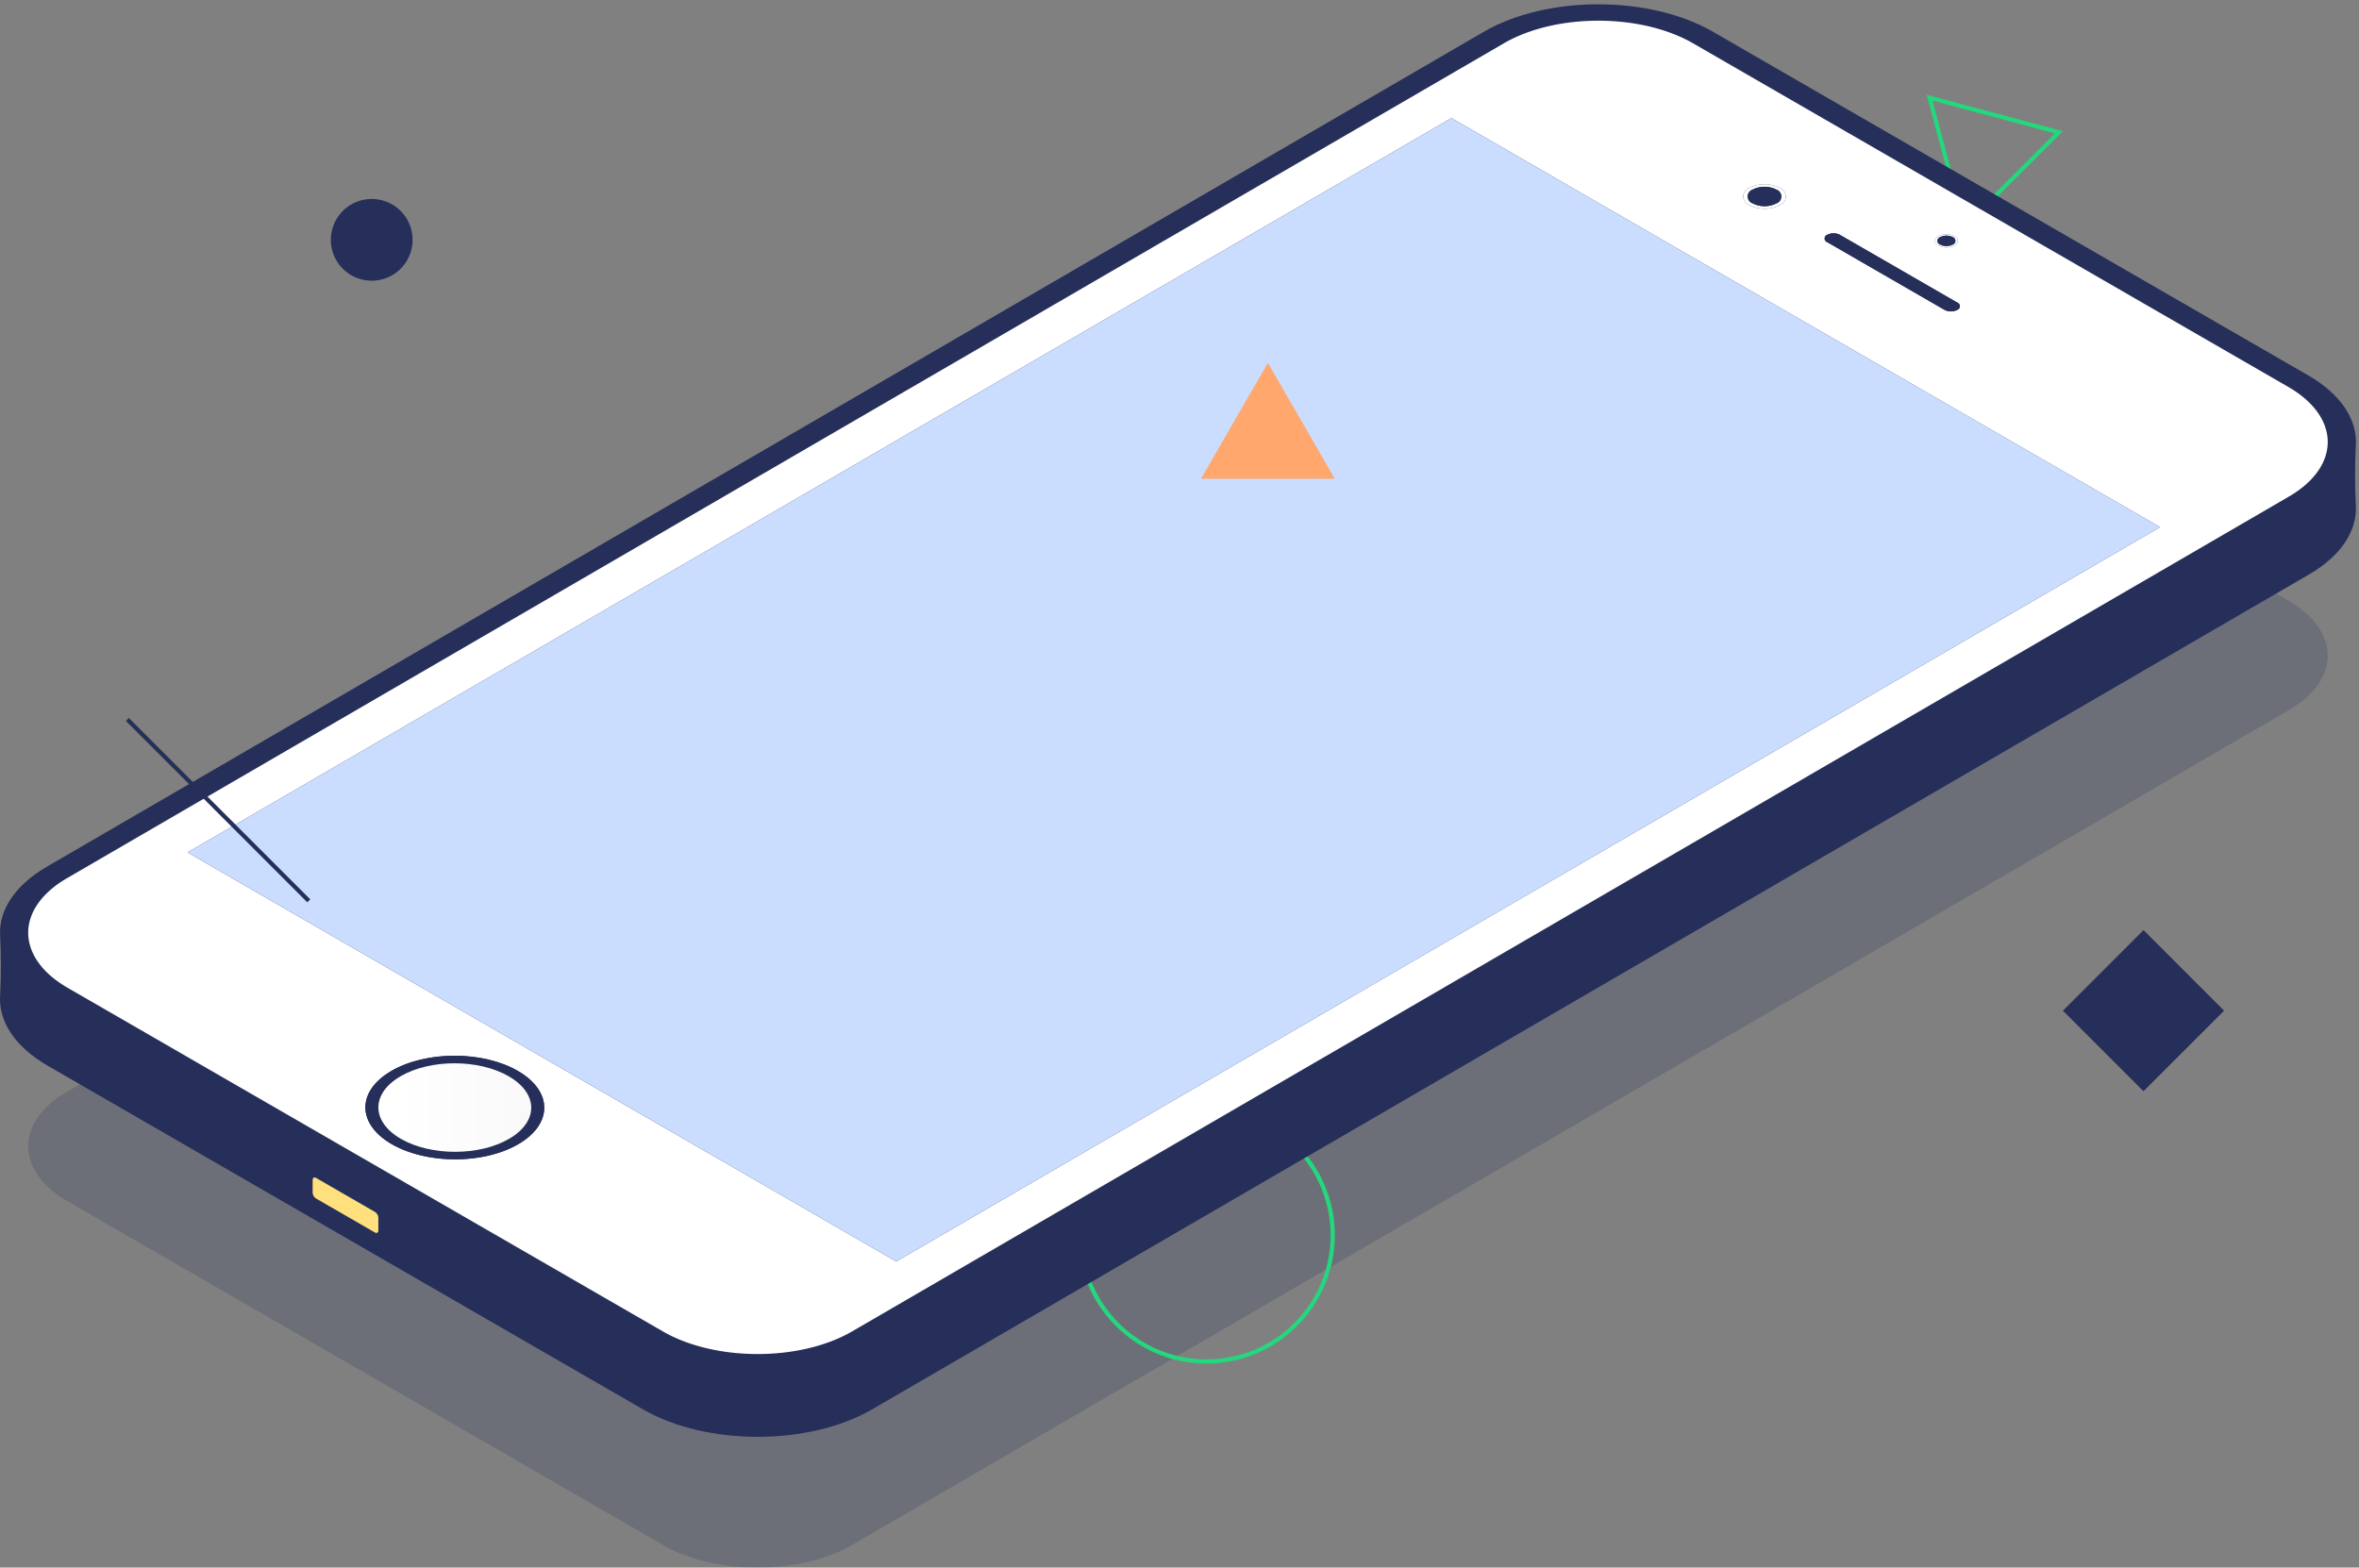 <svg xmlns="http://www.w3.org/2000/svg" width="486" height="323" viewBox="0 0 486 323"><rect x="0" y="0" width="486" height="323" fill="#808080" stroke="none"/><defs><linearGradient id="hghsa" x1="77.95" x2="109.45" y1="228.22" y2="228.22" gradientUnits="userSpaceOnUse"><stop offset=".11" stop-color="#fff"/><stop offset="1" stop-color="#f8f9f8"/></linearGradient></defs><g><g><g opacity=".2"><path fill="#252f5a" d="M360.424 82.7a6.809 6.809 0 0 1 6.174-.006 1.894 1.894 0 0 1 .02 3.582 6.81 6.81 0 0 1-6.174-.006 1.886 1.886 0 0 1-.02-3.57zm16.022 9.688a2.872 2.872 0 0 1 2.61 0l24.163 13.95a.799.799 0 0 1 .009 1.513c-.82.418-1.79.418-2.61 0L376.453 93.9a.799.799 0 0 1-.008-1.512zm22.901.29a3.625 3.625 0 0 1 3.296 0 1.008 1.008 0 0 1 .01 1.908 3.641 3.641 0 0 1-3.295 0 1.01 1.01 0 0 1-.01-1.909zm72.214 53.642c10.712-6.225 10.655-16.37-.127-22.594L348.816 52.932c-10.782-6.225-28.295-6.225-39.006 0l-3.543 2.06-6.154 3.575L25.812 217.974l-6.154 3.576-5.85 3.4c-10.71 6.224-10.654 16.368.128 22.593l122.618 70.794c10.782 6.225 28.295 6.224 39.006 0l5.85-3.4 6.153-3.576 274.302-159.406 6.153-3.577z"/></g><g><path fill="#23d87d" d="M423.334 27.485l-18.444 18.44-6.748-25.192zm1.14.08l.526-.529-28.078-7.523 7.328 27.358.195.723z"/></g><g><path fill="#23d87d" d="M248.564 228.962c14.117.016 25.557 11.456 25.573 25.573 0 14.122-11.45 25.571-25.573 25.571-14.123 0-25.571-11.45-25.571-25.572 0-14.123 11.449-25.572 25.571-25.572zm0 52.007c14.593-.016 26.42-11.842 26.436-26.435 0-14.6-11.836-26.435-26.435-26.435-14.6 0-26.436 11.835-26.436 26.435 0 14.6 11.836 26.435 26.435 26.435z"/></g><g><path fill="#252f5a" d="M475.53 77.345L352.913 6.552c-13.084-7.555-34.224-7.555-47.224-.001l-3.544 2.06-6.154 3.576L21.689 171.593l-6.154 3.576-5.85 3.4c-6.664 3.873-9.878 8.976-9.672 14.048.219 4.186.222 8.38.009 12.566-.324 5.195 2.945 10.454 9.817 14.422l10.435 6.025 112.184 64.769c13.084 7.554 34.226 7.554 47.225 0l5.85-3.4 6.154-3.576L371.546 178.9l94.442-54.883 6.154-3.577 2.176-1.264 1.366-.794c6.664-3.873 9.879-8.976 9.672-14.049-.218-4.186-.22-8.38-.008-12.566.323-5.195-2.946-10.454-9.817-14.422z"/></g><g><path fill="#fff" d="M184.643 259.935L38.64 175.641l260.38-151.316 146 84.294zm-77.87-24.17c-7.17 4.167-18.841 4.161-26.057-.005-7.215-4.166-7.253-10.921-.085-15.087 7.178-4.171 18.84-4.171 26.057-.006 7.215 4.166 7.262 10.927.085 15.099zM360.424 38.7a6.809 6.809 0 0 1 6.174-.006 1.894 1.894 0 0 1 .02 3.582 6.81 6.81 0 0 1-6.174-.006 1.886 1.886 0 0 1-.02-3.57zm16.022 9.688a2.872 2.872 0 0 1 2.61 0l24.163 13.95a.799.799 0 0 1 .009 1.513c-.82.418-1.79.418-2.61 0L376.453 49.9a.799.799 0 0 1-.008-1.512zm22.901.29a3.625 3.625 0 0 1 3.296 0 1.008 1.008 0 0 1 .01 1.908 3.641 3.641 0 0 1-3.295 0 1.01 1.01 0 0 1-.01-1.909zm72.214 53.642c10.712-6.225 10.655-16.37-.127-22.594L348.816 8.932c-10.782-6.225-28.295-6.225-39.006 0l-3.543 2.06-6.154 3.575L25.812 173.974l-6.154 3.576-5.85 3.4c-10.71 6.224-10.654 16.368.128 22.593l122.618 70.794c10.782 6.225 28.295 6.224 39.006 0l5.85-3.4 6.153-3.576 274.302-159.406 6.153-3.577z"/></g><g><path fill="#cbddff" d="M38.64 175.641l146.003 84.294 260.38-151.316L299.02 24.326z"/></g><g><path fill="#fff" d="M361.065 39.07a5.398 5.398 0 0 1 4.896-.006 1.501 1.501 0 0 1 .016 2.842 5.382 5.382 0 0 1-4.896-.006 1.495 1.495 0 0 1-.016-2.83zm-.62 3.2a6.81 6.81 0 0 0 6.173.006 1.894 1.894 0 0 0-.02-3.582 6.809 6.809 0 0 0-6.174.006 1.886 1.886 0 0 0 .02 3.57z"/></g><g><path fill="#252f5a" d="M361.08 41.9a5.382 5.382 0 0 0 4.897.006 1.501 1.501 0 0 0-.016-2.842 5.398 5.398 0 0 0-4.896.006 1.495 1.495 0 0 0 .016 2.83z"/></g><g><path fill="#fff" d="M399.69 48.876a2.892 2.892 0 0 1 2.62-.006.802.802 0 0 1 0 1.517c-.82.419-1.79.419-2.61 0a.799.799 0 0 1-.01-1.511zm-.332 1.71a3.64 3.64 0 0 0 3.295 0 1.008 1.008 0 0 0-.01-1.909 3.625 3.625 0 0 0-3.296 0 1.01 1.01 0 0 0 .011 1.909z"/></g><g><path fill="#252f5a" d="M399.7 50.387c.82.419 1.79.419 2.61 0a.802.802 0 0 0 0-1.517 2.892 2.892 0 0 0-2.62.006.798.798 0 0 0 .01 1.511z"/></g><g><path fill="#252f5a" d="M376.454 49.9l24.163 13.95c.82.419 1.79.419 2.61 0a.798.798 0 0 0-.008-1.512l-24.163-13.95a2.872 2.872 0 0 0-2.61 0 .799.799 0 0 0 .008 1.512z"/></g><g><path fill="#252f5a" d="M104.869 234.666c-6.126 3.56-16.105 3.56-22.27 0-6.167-3.56-6.2-9.34-.073-12.9 6.135-3.565 16.104-3.56 22.27 0s6.208 9.335.073 12.9zm1.819-13.999c-7.216-4.166-18.879-4.166-26.057.006-7.168 4.166-7.13 10.922.085 15.087 7.216 4.166 18.888 4.172 26.057.006 7.177-4.172 7.13-10.933-.085-15.099z"/></g><g><path fill="url(#hghsa)" d="M104.796 221.767c-6.166-3.56-16.135-3.566-22.27 0-6.127 3.56-6.094 9.34.072 12.9 6.166 3.56 16.145 3.56 22.27 0 6.136-3.566 6.095-9.34-.072-12.9z"/></g><g><path fill="#ffe07d" d="M77.949 252.246l.003-1.296a1.555 1.555 0 0 0-.713-1.235l-12.11-6.991c-.398-.23-.715-.05-.716.409l-.004 1.296-.004 1.297c.027.501.292.96.713 1.234l6.055 3.496 6.054 3.496c.4.23.716.04.718-.409z"/></g><g><path fill="#252f5a" d="M85 49.328a8.419 8.419 0 1 1-16.837-.002A8.419 8.419 0 0 1 85 49.328z"/></g><g><path fill="#ffa76c" d="M261.21 74.773l-13.785 23.884H275z"/></g><g><path fill="#252f5a" d="M441.603 224.856L425 208.253l16.603-16.604 16.604 16.604z"/></g><g><path fill="#252f5a" d="M63.305 185.923L25.942 148.56l.613-.614 37.363 37.363z"/></g></g></g></svg>